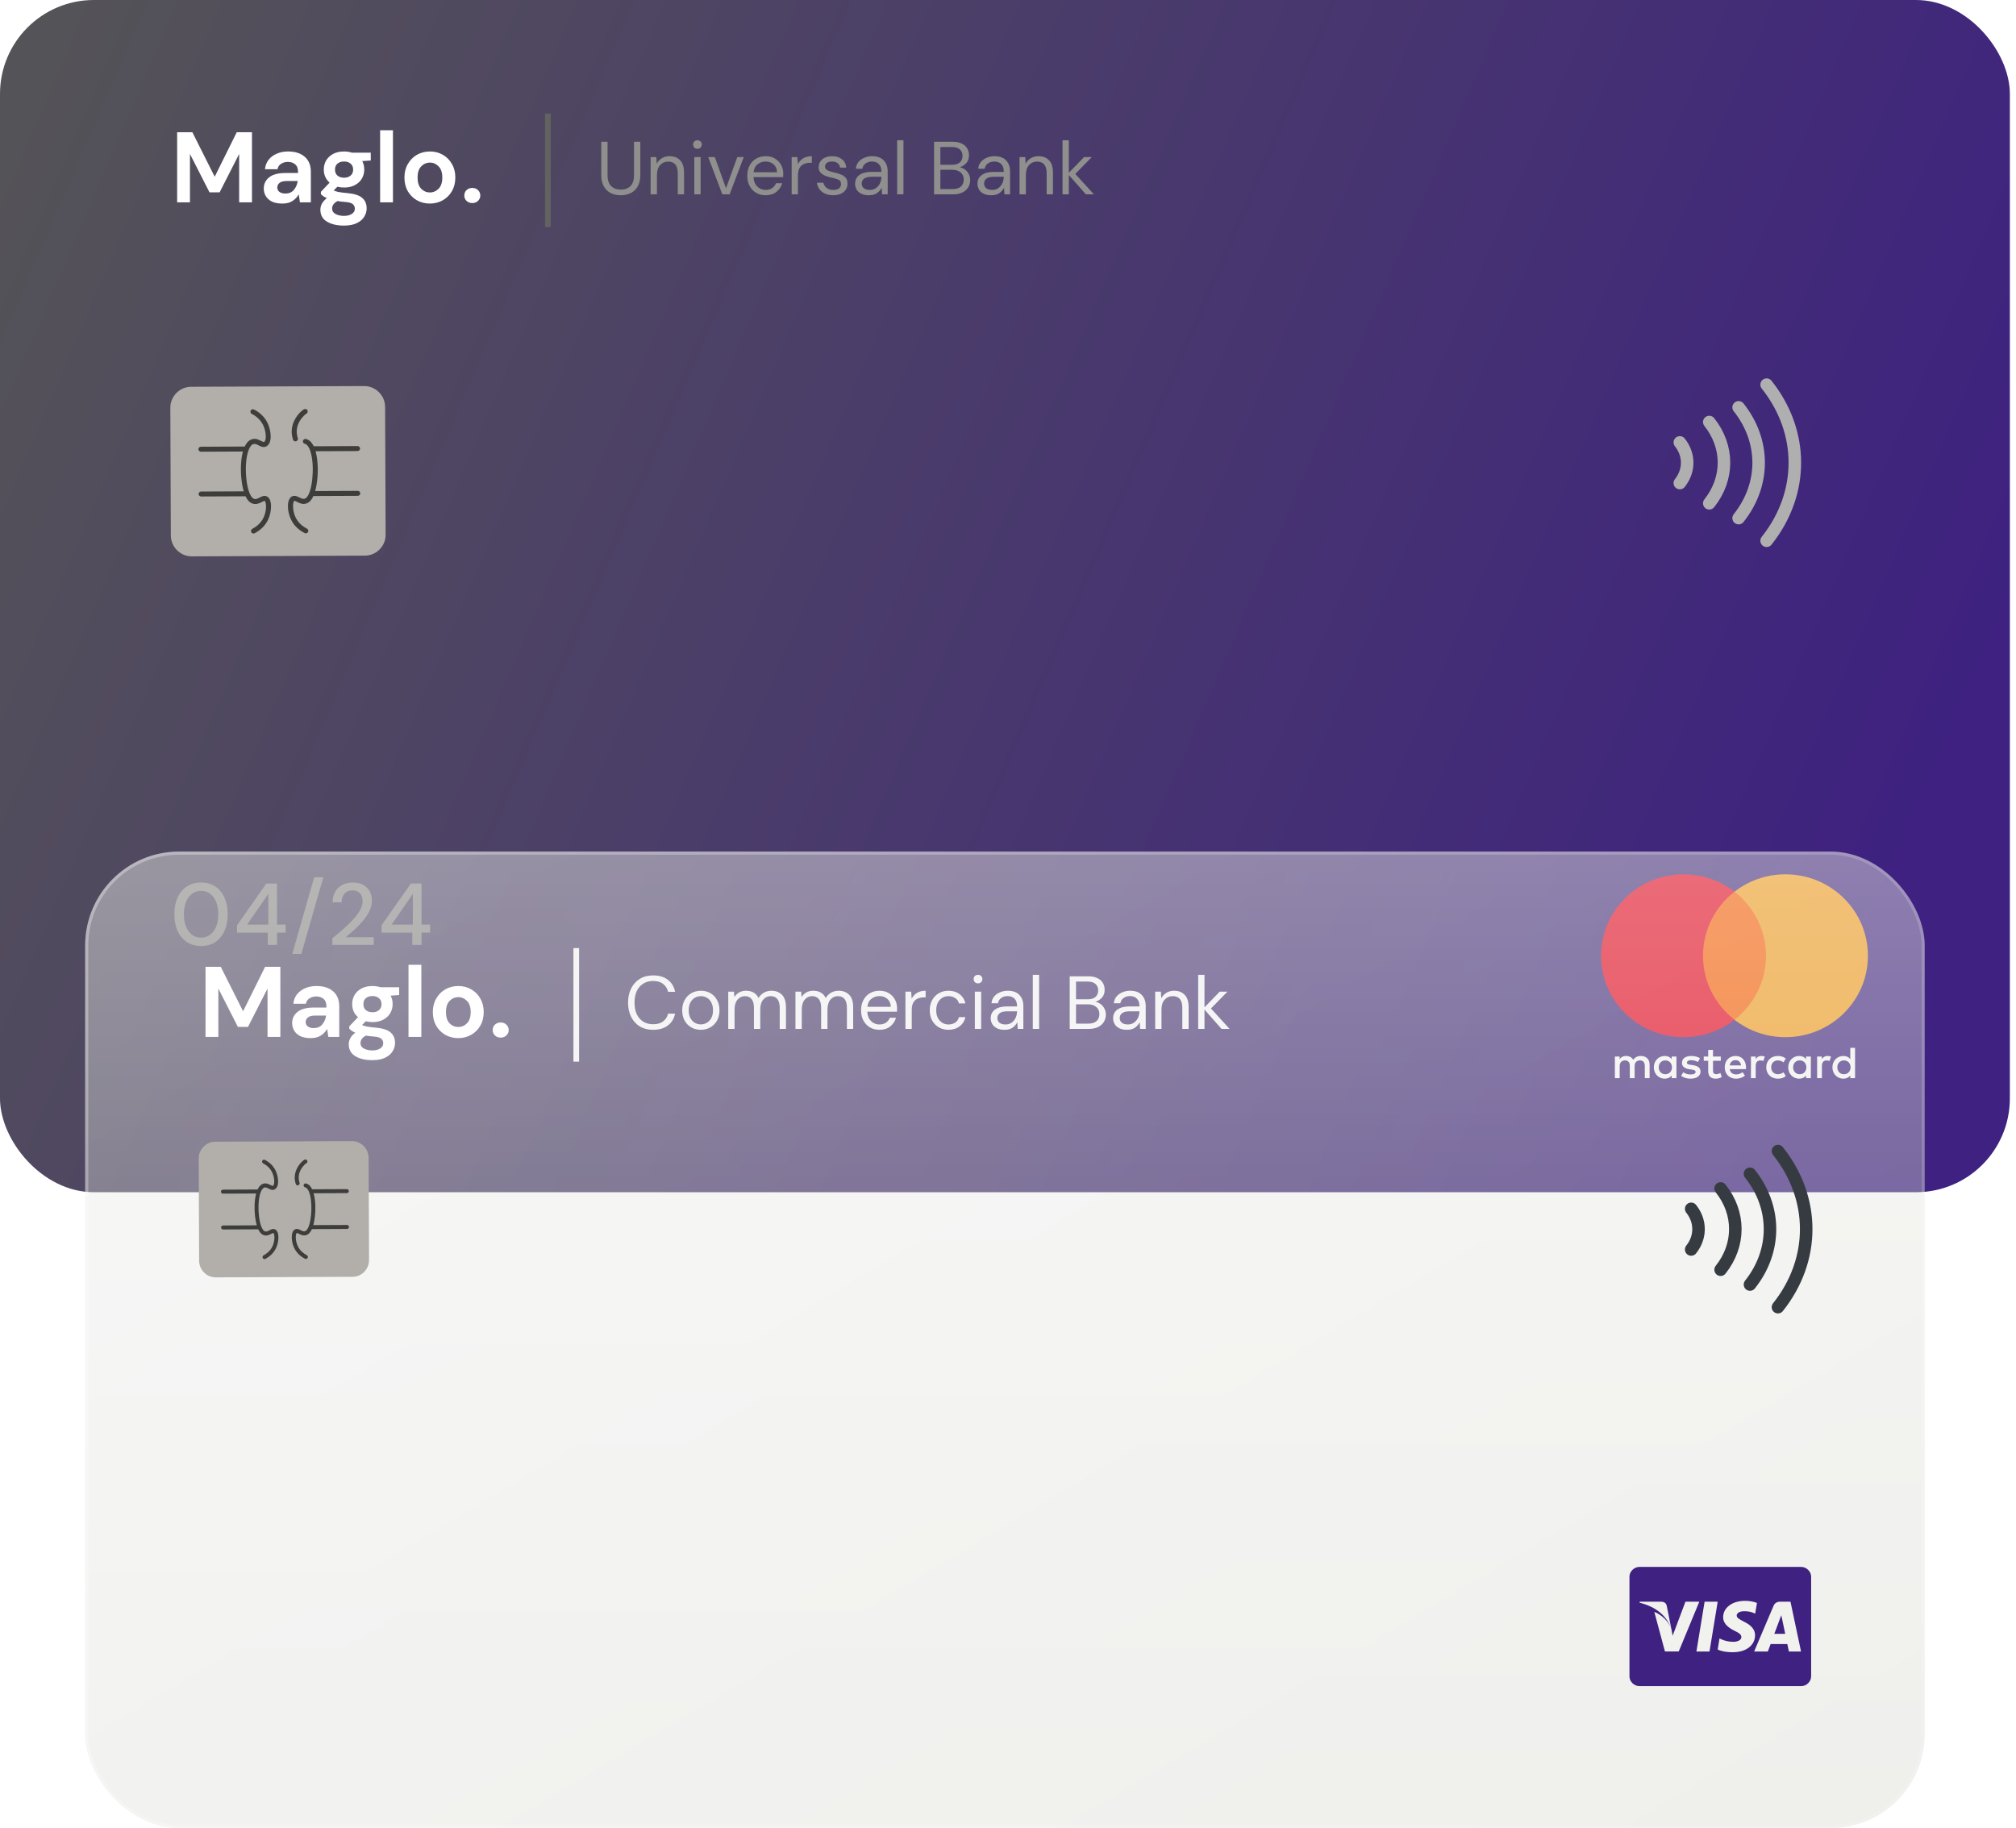 <svg width="322" height="292" viewBox="0 0 322 292" fill="none" xmlns="http://www.w3.org/2000/svg">
<rect width="321.019" height="190.435" rx="15" fill="url(#paint0_linear_257_164)"/>
<path d="M28.293 32.323V21.123H30.725L34.293 28.227L37.813 21.123H40.245V32.323H38.197V24.595L35.077 30.723H33.461L30.341 24.595V32.323H28.293ZM45.106 32.515C44.423 32.515 43.863 32.408 43.426 32.195C42.989 31.971 42.663 31.677 42.45 31.315C42.236 30.952 42.13 30.552 42.13 30.115C42.13 29.379 42.418 28.781 42.994 28.323C43.57 27.864 44.434 27.635 45.586 27.635H47.602V27.443C47.602 26.899 47.447 26.499 47.138 26.243C46.828 25.987 46.444 25.859 45.986 25.859C45.57 25.859 45.207 25.96 44.898 26.163C44.589 26.355 44.397 26.643 44.322 27.027H42.322C42.375 26.451 42.567 25.949 42.898 25.523C43.239 25.096 43.676 24.771 44.21 24.547C44.743 24.312 45.34 24.195 46.002 24.195C47.133 24.195 48.023 24.477 48.674 25.043C49.325 25.608 49.65 26.408 49.65 27.443V32.323H47.906L47.714 31.043C47.479 31.469 47.148 31.821 46.722 32.099C46.306 32.376 45.767 32.515 45.106 32.515ZM45.57 30.915C46.157 30.915 46.61 30.723 46.93 30.339C47.261 29.955 47.468 29.48 47.554 28.915H45.81C45.266 28.915 44.877 29.016 44.642 29.219C44.407 29.411 44.29 29.651 44.29 29.939C44.29 30.248 44.407 30.488 44.642 30.659C44.877 30.829 45.186 30.915 45.57 30.915ZM54.964 29.955C54.58 29.955 54.223 29.912 53.892 29.827L53.3 30.419C53.481 30.515 53.727 30.595 54.036 30.659C54.346 30.723 54.847 30.787 55.54 30.851C56.596 30.947 57.364 31.197 57.844 31.603C58.324 32.008 58.564 32.568 58.564 33.283C58.564 33.752 58.436 34.195 58.18 34.611C57.924 35.037 57.529 35.379 56.996 35.635C56.463 35.901 55.78 36.035 54.948 36.035C53.818 36.035 52.906 35.821 52.212 35.395C51.519 34.979 51.172 34.349 51.172 33.507C51.172 32.792 51.519 32.173 52.212 31.651C51.999 31.555 51.812 31.453 51.652 31.347C51.503 31.24 51.37 31.128 51.252 31.011V30.643L52.644 29.171C52.026 28.627 51.716 27.928 51.716 27.075C51.716 26.541 51.844 26.056 52.1 25.619C52.367 25.181 52.74 24.835 53.22 24.579C53.7 24.323 54.282 24.195 54.964 24.195C55.412 24.195 55.828 24.259 56.212 24.387H59.22V25.635L57.86 25.731C58.074 26.136 58.18 26.584 58.18 27.075C58.18 27.608 58.052 28.093 57.796 28.531C57.54 28.968 57.167 29.315 56.676 29.571C56.196 29.827 55.626 29.955 54.964 29.955ZM54.964 28.387C55.38 28.387 55.721 28.275 55.988 28.051C56.266 27.827 56.404 27.507 56.404 27.091C56.404 26.675 56.266 26.355 55.988 26.131C55.721 25.907 55.38 25.795 54.964 25.795C54.527 25.795 54.175 25.907 53.908 26.131C53.642 26.355 53.508 26.675 53.508 27.091C53.508 27.507 53.642 27.827 53.908 28.051C54.175 28.275 54.527 28.387 54.964 28.387ZM53.044 33.299C53.044 33.693 53.225 33.987 53.588 34.179C53.962 34.381 54.415 34.483 54.948 34.483C55.46 34.483 55.876 34.376 56.196 34.163C56.516 33.96 56.676 33.683 56.676 33.331C56.676 33.043 56.569 32.803 56.356 32.611C56.154 32.419 55.743 32.301 55.124 32.259C54.687 32.227 54.282 32.179 53.908 32.115C53.599 32.285 53.375 32.472 53.236 32.675C53.108 32.877 53.044 33.085 53.044 33.299ZM60.714 32.323V20.803H62.762V32.323H60.714ZM68.662 32.515C67.894 32.515 67.201 32.339 66.582 31.987C65.974 31.635 65.489 31.149 65.126 30.531C64.774 29.901 64.598 29.176 64.598 28.355C64.598 27.533 64.779 26.813 65.142 26.195C65.505 25.565 65.99 25.075 66.598 24.723C67.217 24.371 67.91 24.195 68.678 24.195C69.436 24.195 70.118 24.371 70.726 24.723C71.345 25.075 71.83 25.565 72.182 26.195C72.545 26.813 72.726 27.533 72.726 28.355C72.726 29.176 72.545 29.901 72.182 30.531C71.83 31.149 71.345 31.635 70.726 31.987C70.108 32.339 69.419 32.515 68.662 32.515ZM68.662 30.739C69.195 30.739 69.659 30.541 70.054 30.147C70.449 29.741 70.646 29.144 70.646 28.355C70.646 27.565 70.449 26.973 70.054 26.579C69.659 26.173 69.201 25.971 68.678 25.971C68.134 25.971 67.665 26.173 67.27 26.579C66.886 26.973 66.694 27.565 66.694 28.355C66.694 29.144 66.886 29.741 67.27 30.147C67.665 30.541 68.129 30.739 68.662 30.739ZM75.437 32.435C75.064 32.435 74.755 32.317 74.509 32.083C74.275 31.848 74.157 31.565 74.157 31.235C74.157 30.893 74.275 30.605 74.509 30.371C74.755 30.136 75.064 30.019 75.437 30.019C75.811 30.019 76.115 30.136 76.349 30.371C76.595 30.605 76.717 30.893 76.717 31.235C76.717 31.565 76.595 31.848 76.349 32.083C76.115 32.317 75.811 32.435 75.437 32.435Z" fill="white"/>
<path d="M99.141 31.188C98.565 31.188 98.041 31.076 97.569 30.852C97.105 30.619 96.733 30.264 96.453 29.784C96.173 29.303 96.033 28.692 96.033 27.948V22.643H97.041V27.959C97.041 28.776 97.237 29.367 97.629 29.735C98.021 30.104 98.533 30.288 99.165 30.288C99.797 30.288 100.305 30.104 100.689 29.735C101.073 29.367 101.265 28.776 101.265 27.959V22.643H102.273V27.948C102.273 28.692 102.133 29.303 101.853 29.784C101.573 30.264 101.197 30.619 100.725 30.852C100.253 31.076 99.725 31.188 99.141 31.188ZM103.92 31.044V25.091H104.832L104.892 26.16C105.084 25.784 105.36 25.488 105.72 25.271C106.08 25.055 106.488 24.948 106.944 24.948C107.648 24.948 108.208 25.163 108.624 25.596C109.048 26.02 109.26 26.675 109.26 27.564V31.044H108.252V27.672C108.252 26.431 107.74 25.811 106.716 25.811C106.204 25.811 105.776 26 105.432 26.375C105.096 26.744 104.928 27.271 104.928 27.959V31.044H103.92ZM111.399 23.771C111.199 23.771 111.031 23.707 110.895 23.579C110.767 23.444 110.703 23.276 110.703 23.076C110.703 22.884 110.767 22.724 110.895 22.596C111.031 22.468 111.199 22.404 111.399 22.404C111.591 22.404 111.755 22.468 111.891 22.596C112.027 22.724 112.095 22.884 112.095 23.076C112.095 23.276 112.027 23.444 111.891 23.579C111.755 23.707 111.591 23.771 111.399 23.771ZM110.895 31.044V25.091H111.903V31.044H110.895ZM115.374 31.044L113.118 25.091H114.174L115.962 30.072L117.762 25.091H118.794L116.538 31.044H115.374ZM122.287 31.188C121.719 31.188 121.215 31.059 120.775 30.803C120.335 30.54 119.987 30.175 119.731 29.712C119.483 29.247 119.359 28.7 119.359 28.067C119.359 27.444 119.483 26.899 119.731 26.436C119.979 25.963 120.323 25.599 120.763 25.343C121.211 25.079 121.727 24.948 122.311 24.948C122.887 24.948 123.383 25.079 123.799 25.343C124.223 25.599 124.547 25.939 124.771 26.363C124.995 26.788 125.107 27.244 125.107 27.732C125.107 27.82 125.103 27.907 125.095 27.995C125.095 28.084 125.095 28.183 125.095 28.296H120.355C120.379 28.752 120.483 29.131 120.667 29.436C120.859 29.732 121.095 29.956 121.375 30.108C121.663 30.259 121.967 30.335 122.287 30.335C122.703 30.335 123.051 30.239 123.331 30.047C123.611 29.855 123.815 29.596 123.943 29.267H124.939C124.779 29.82 124.471 30.279 124.015 30.648C123.567 31.008 122.991 31.188 122.287 31.188ZM122.287 25.799C121.807 25.799 121.379 25.948 121.003 26.244C120.635 26.532 120.423 26.956 120.367 27.515H124.111C124.087 26.98 123.903 26.559 123.559 26.256C123.215 25.951 122.791 25.799 122.287 25.799ZM126.443 31.044V25.091H127.355L127.439 26.232C127.623 25.84 127.903 25.527 128.279 25.296C128.655 25.064 129.119 24.948 129.671 24.948V26.003H129.395C129.043 26.003 128.719 26.067 128.423 26.195C128.127 26.316 127.891 26.523 127.715 26.82C127.539 27.116 127.451 27.523 127.451 28.044V31.044H126.443ZM133.083 31.188C132.371 31.188 131.779 31.008 131.307 30.648C130.835 30.288 130.559 29.799 130.479 29.183H131.511C131.575 29.495 131.739 29.767 132.003 30C132.275 30.224 132.639 30.335 133.095 30.335C133.519 30.335 133.831 30.247 134.031 30.072C134.231 29.887 134.331 29.672 134.331 29.424C134.331 29.064 134.199 28.823 133.935 28.703C133.679 28.584 133.315 28.476 132.843 28.38C132.523 28.316 132.203 28.224 131.883 28.104C131.563 27.983 131.295 27.816 131.079 27.599C130.863 27.375 130.755 27.084 130.755 26.724C130.755 26.203 130.947 25.779 131.331 25.451C131.723 25.116 132.251 24.948 132.915 24.948C133.547 24.948 134.063 25.108 134.463 25.427C134.871 25.739 135.107 26.188 135.171 26.771H134.175C134.135 26.468 134.003 26.232 133.779 26.064C133.563 25.887 133.271 25.799 132.903 25.799C132.543 25.799 132.263 25.875 132.063 26.027C131.871 26.18 131.775 26.38 131.775 26.628C131.775 26.867 131.899 27.055 132.147 27.192C132.403 27.328 132.747 27.444 133.179 27.54C133.547 27.619 133.895 27.72 134.223 27.84C134.559 27.951 134.831 28.123 135.039 28.355C135.255 28.579 135.363 28.907 135.363 29.34C135.371 29.875 135.167 30.32 134.751 30.672C134.343 31.015 133.787 31.188 133.083 31.188ZM138.783 31.188C138.287 31.188 137.875 31.104 137.547 30.936C137.219 30.767 136.975 30.544 136.815 30.264C136.655 29.983 136.575 29.68 136.575 29.352C136.575 28.744 136.807 28.276 137.271 27.948C137.735 27.619 138.367 27.456 139.167 27.456H140.775V27.384C140.775 26.863 140.639 26.471 140.367 26.207C140.095 25.936 139.731 25.799 139.275 25.799C138.883 25.799 138.543 25.899 138.255 26.099C137.975 26.291 137.799 26.576 137.727 26.951H136.695C136.735 26.52 136.879 26.155 137.127 25.86C137.383 25.564 137.699 25.34 138.075 25.188C138.451 25.027 138.851 24.948 139.275 24.948C140.107 24.948 140.731 25.172 141.147 25.619C141.571 26.059 141.783 26.648 141.783 27.384V31.044H140.883L140.823 29.976C140.655 30.311 140.407 30.599 140.079 30.84C139.759 31.072 139.327 31.188 138.783 31.188ZM138.939 30.335C139.323 30.335 139.651 30.235 139.923 30.035C140.203 29.835 140.415 29.576 140.559 29.256C140.703 28.936 140.775 28.599 140.775 28.247V28.235H139.251C138.659 28.235 138.239 28.34 137.991 28.547C137.751 28.747 137.631 29 137.631 29.303C137.631 29.616 137.743 29.867 137.967 30.059C138.199 30.244 138.523 30.335 138.939 30.335ZM143.295 31.044V22.404H144.303V31.044H143.295ZM149.191 31.044V22.643H152.143C152.735 22.643 153.223 22.739 153.607 22.931C153.999 23.116 154.291 23.372 154.483 23.7C154.675 24.02 154.771 24.38 154.771 24.779C154.771 25.323 154.623 25.752 154.327 26.064C154.039 26.375 153.691 26.591 153.283 26.712C153.595 26.767 153.879 26.892 154.135 27.084C154.391 27.276 154.591 27.515 154.735 27.803C154.887 28.091 154.963 28.407 154.963 28.752C154.963 29.175 154.859 29.564 154.651 29.916C154.443 30.259 154.135 30.535 153.727 30.744C153.319 30.944 152.823 31.044 152.239 31.044H149.191ZM150.199 26.316H152.071C152.607 26.316 153.019 26.192 153.307 25.944C153.595 25.688 153.739 25.335 153.739 24.887C153.739 24.463 153.595 24.123 153.307 23.867C153.027 23.611 152.603 23.483 152.035 23.483H150.199V26.316ZM150.199 30.203H152.131C152.707 30.203 153.151 30.072 153.463 29.808C153.775 29.535 153.931 29.16 153.931 28.68C153.931 28.207 153.767 27.831 153.439 27.552C153.111 27.264 152.667 27.119 152.107 27.119H150.199V30.203ZM158.33 31.188C157.834 31.188 157.422 31.104 157.094 30.936C156.766 30.767 156.522 30.544 156.362 30.264C156.202 29.983 156.122 29.68 156.122 29.352C156.122 28.744 156.354 28.276 156.818 27.948C157.282 27.619 157.914 27.456 158.714 27.456H160.322V27.384C160.322 26.863 160.186 26.471 159.914 26.207C159.642 25.936 159.278 25.799 158.822 25.799C158.43 25.799 158.09 25.899 157.802 26.099C157.522 26.291 157.346 26.576 157.274 26.951H156.242C156.282 26.52 156.426 26.155 156.674 25.86C156.93 25.564 157.246 25.34 157.622 25.188C157.998 25.027 158.398 24.948 158.822 24.948C159.654 24.948 160.278 25.172 160.694 25.619C161.118 26.059 161.33 26.648 161.33 27.384V31.044H160.43L160.37 29.976C160.202 30.311 159.954 30.599 159.626 30.84C159.306 31.072 158.874 31.188 158.33 31.188ZM158.486 30.335C158.87 30.335 159.198 30.235 159.47 30.035C159.75 29.835 159.962 29.576 160.106 29.256C160.25 28.936 160.322 28.599 160.322 28.247V28.235H158.798C158.206 28.235 157.786 28.34 157.538 28.547C157.298 28.747 157.178 29 157.178 29.303C157.178 29.616 157.29 29.867 157.514 30.059C157.746 30.244 158.07 30.335 158.486 30.335ZM162.842 31.044V25.091H163.754L163.814 26.16C164.006 25.784 164.282 25.488 164.642 25.271C165.002 25.055 165.41 24.948 165.866 24.948C166.57 24.948 167.13 25.163 167.546 25.596C167.97 26.02 168.182 26.675 168.182 27.564V31.044H167.174V27.672C167.174 26.431 166.662 25.811 165.638 25.811C165.126 25.811 164.698 26 164.354 26.375C164.018 26.744 163.85 27.271 163.85 27.959V31.044H162.842ZM169.709 31.044V22.404H170.717V27.599L173.153 25.091H174.389L171.749 27.779L174.725 31.044H173.441L170.717 27.959V31.044H169.709Z" fill="#8F8F8D"/>
<rect x="87.056" y="18.136" width="0.907" height="18.137" fill="#626261"/>
<path d="M58.272 88.753L30.644 88.87C28.813 88.88 27.3 87.377 27.289 85.547L27.205 65.135C27.194 63.305 28.697 61.792 30.527 61.781L58.155 61.665C59.986 61.654 61.499 63.157 61.51 64.987L61.594 85.399C61.605 87.24 60.102 88.753 58.272 88.753Z" fill="#B2AEA9"/>
<path d="M40.494 85.219C40.346 85.219 40.209 85.145 40.135 85.008C40.029 84.817 40.114 84.574 40.304 84.468C40.875 84.172 41.658 83.611 42.103 82.659C42.674 81.442 42.516 80.119 42.272 80.013C42.209 79.981 41.976 80.108 41.828 80.183C41.457 80.373 40.939 80.638 40.336 80.436C39.743 80.235 39.457 79.717 39.32 79.463C38.41 77.823 38.114 73.537 39.055 71.4C39.373 70.691 39.796 70.268 40.325 70.141C40.865 70.014 41.309 70.236 41.669 70.416C41.965 70.564 42.113 70.627 42.198 70.575C42.568 70.352 42.558 68.987 42.029 67.908C41.574 66.956 40.791 66.406 40.209 66.109C40.018 66.014 39.934 65.771 40.039 65.58C40.135 65.39 40.378 65.305 40.569 65.411C41.256 65.76 42.187 66.416 42.738 67.57C43.288 68.712 43.553 70.68 42.6 71.262C42.124 71.559 41.658 71.326 41.299 71.135C41.023 70.998 40.759 70.86 40.505 70.924C40.156 71.008 39.912 71.41 39.775 71.728C38.95 73.59 39.203 77.643 40.008 79.082C40.145 79.325 40.304 79.59 40.59 79.685C40.854 79.78 41.108 79.664 41.468 79.474C41.817 79.294 42.209 79.093 42.621 79.294C43.51 79.717 43.457 81.632 42.822 82.997C42.283 84.161 41.352 84.817 40.664 85.177C40.621 85.209 40.558 85.219 40.494 85.219Z" fill="#3D3D3C"/>
<path d="M39.246 72.119L32.093 72.151C31.871 72.151 31.691 71.971 31.691 71.76C31.691 71.537 31.871 71.357 32.083 71.357L39.236 71.326C39.458 71.326 39.638 71.506 39.638 71.717C39.649 71.939 39.469 72.119 39.246 72.119Z" fill="#3D3D3C"/>
<path d="M39.278 79.273L32.124 79.304C31.902 79.304 31.722 79.124 31.722 78.913C31.722 78.691 31.902 78.511 32.114 78.511L39.267 78.479C39.489 78.479 39.669 78.659 39.669 78.871C39.669 79.082 39.5 79.273 39.278 79.273Z" fill="#3D3D3C"/>
<path d="M48.833 85.188C48.769 85.188 48.706 85.177 48.653 85.145C47.965 84.796 47.034 84.14 46.484 82.987C45.828 81.632 45.764 79.717 46.653 79.283C47.066 79.082 47.457 79.283 47.806 79.453C48.166 79.632 48.42 79.749 48.685 79.654C48.981 79.548 49.15 79.23 49.256 79.04C50.039 77.59 50.261 73.538 49.425 71.686C49.277 71.368 49.034 70.966 48.685 70.892C48.473 70.839 48.335 70.628 48.388 70.416C48.441 70.204 48.653 70.067 48.864 70.12C49.394 70.247 49.827 70.659 50.145 71.368C51.108 73.495 50.843 77.781 49.954 79.431C49.817 79.685 49.531 80.214 48.949 80.415C48.346 80.627 47.828 80.363 47.457 80.172C47.309 80.098 47.066 79.982 47.013 80.003C46.769 80.119 46.632 81.442 47.214 82.648C47.669 83.6 48.452 84.151 49.034 84.447C49.224 84.542 49.309 84.786 49.203 84.976C49.118 85.103 48.981 85.188 48.833 85.188Z" fill="#3D3D3C"/>
<path d="M47.182 70.5C47.013 70.5 46.865 70.394 46.801 70.225C45.944 67.675 47.923 65.696 48.569 65.368C48.759 65.263 49.002 65.347 49.108 65.538C49.214 65.728 49.129 65.972 48.939 66.077C48.653 66.225 46.833 67.802 47.563 69.971C47.637 70.183 47.521 70.405 47.309 70.479C47.267 70.49 47.225 70.5 47.182 70.5Z" fill="#3D3D3C"/>
<path d="M57.118 72.045L49.965 72.077C49.743 72.077 49.563 71.897 49.563 71.685C49.563 71.463 49.743 71.283 49.955 71.283L57.108 71.251C57.33 71.251 57.51 71.431 57.51 71.643C57.52 71.865 57.341 72.045 57.118 72.045Z" fill="#3D3D3C"/>
<path d="M57.149 79.198L49.996 79.23C49.774 79.23 49.594 79.05 49.594 78.839C49.594 78.616 49.774 78.436 49.986 78.436L57.139 78.405C57.361 78.405 57.541 78.585 57.541 78.796C57.551 79.019 57.372 79.198 57.149 79.198Z" fill="#3D3D3C"/>
<path d="M277.696 65.066C281.961 70.428 281.961 77.398 277.696 82.759M282.167 61.438C288.179 68.994 288.179 78.819 282.167 86.375M273.007 67.41C276.141 71.338 276.141 76.463 273.007 80.39M268.305 70.665C269.872 72.635 269.872 75.191 268.305 77.161" stroke="#AFAFAF" stroke-width="2" stroke-linecap="round" stroke-linejoin="round"/>
<path d="M32.119 151.1C31.232 151.1 30.467 150.89 29.823 150.47C29.188 150.04 28.698 149.448 28.353 148.692C28.017 147.926 27.849 147.04 27.849 146.032C27.849 145.024 28.017 144.142 28.353 143.386C28.698 142.62 29.188 142.028 29.823 141.608C30.467 141.178 31.232 140.964 32.119 140.964C33.005 140.964 33.766 141.178 34.401 141.608C35.035 142.028 35.521 142.62 35.857 143.386C36.202 144.142 36.375 145.024 36.375 146.032C36.375 147.04 36.202 147.926 35.857 148.692C35.521 149.448 35.035 150.04 34.401 150.47C33.766 150.89 33.005 151.1 32.119 151.1ZM32.119 149.77C32.651 149.77 33.122 149.62 33.533 149.322C33.953 149.023 34.279 148.594 34.513 148.034C34.746 147.474 34.863 146.806 34.863 146.032C34.863 145.257 34.746 144.59 34.513 144.03C34.279 143.47 33.953 143.04 33.533 142.742C33.122 142.443 32.651 142.294 32.119 142.294C31.578 142.294 31.102 142.443 30.691 142.742C30.28 143.04 29.958 143.47 29.725 144.03C29.491 144.59 29.375 145.257 29.375 146.032C29.375 146.806 29.491 147.474 29.725 148.034C29.958 148.594 30.28 149.023 30.691 149.322C31.102 149.62 31.578 149.77 32.119 149.77ZM42.775 150.932V148.972H37.861V147.796L42.537 141.132H44.245V147.684H45.617V148.972H44.245V150.932H42.775ZM39.471 147.684H42.859V142.77L39.471 147.684ZM46.682 152.374L50.182 140.138H51.638L48.124 152.374H46.682ZM53.083 150.932V149.868C53.718 149.364 54.324 148.855 54.903 148.342C55.482 147.828 55.995 147.324 56.443 146.83C56.9 146.326 57.26 145.836 57.521 145.36C57.782 144.874 57.913 144.408 57.913 143.96C57.913 143.661 57.862 143.381 57.759 143.12C57.656 142.849 57.488 142.634 57.255 142.476C57.022 142.308 56.709 142.224 56.317 142.224C55.729 142.224 55.286 142.41 54.987 142.784C54.698 143.157 54.558 143.605 54.567 144.128H53.125C53.134 143.437 53.279 142.858 53.559 142.392C53.848 141.925 54.231 141.57 54.707 141.328C55.192 141.085 55.738 140.964 56.345 140.964C57.269 140.964 58.006 141.225 58.557 141.748C59.117 142.261 59.397 142.98 59.397 143.904C59.397 144.454 59.262 145 58.991 145.542C58.73 146.083 58.384 146.606 57.955 147.11C57.535 147.604 57.082 148.071 56.597 148.51C56.112 148.948 55.65 149.345 55.211 149.7H59.691V150.932H53.083ZM65.859 150.932V148.972H60.945V147.796L65.621 141.132H67.329V147.684H68.701V148.972H67.329V150.932H65.859ZM62.555 147.684H65.943V142.77L62.555 147.684Z" fill="#868685"/>
<path fill-rule="evenodd" clip-rule="evenodd" d="M267.766 168.758V170.485V172.211H267.006V171.792C266.765 172.103 266.399 172.298 265.901 172.298C264.921 172.298 264.152 171.54 264.152 170.485C264.152 169.43 264.921 168.671 265.901 168.671C266.399 168.671 266.765 168.866 267.006 169.177V168.758H267.766ZM265.996 169.379C265.338 169.379 264.935 169.877 264.935 170.485C264.935 171.092 265.338 171.59 265.996 171.59C266.625 171.59 267.049 171.113 267.049 170.485C267.049 169.856 266.625 169.379 265.996 169.379ZM293.462 170.485C293.462 169.877 293.865 169.379 294.523 169.379C295.153 169.379 295.577 169.856 295.577 170.485C295.577 171.113 295.153 171.59 294.523 171.59C293.865 171.59 293.462 171.092 293.462 170.485ZM296.294 167.371V170.485V172.211H295.533V171.792C295.292 172.103 294.926 172.298 294.428 172.298C293.448 172.298 292.679 171.54 292.679 170.485C292.679 169.43 293.448 168.671 294.428 168.671C294.926 168.671 295.292 168.866 295.533 169.177V167.371H296.294ZM277.205 169.343C277.695 169.343 278.01 169.647 278.09 170.181H276.275C276.357 169.682 276.663 169.343 277.205 169.343ZM275.478 170.485C275.478 169.408 276.195 168.671 277.22 168.671C278.2 168.671 278.873 169.408 278.881 170.485C278.881 170.585 278.873 170.68 278.866 170.773H276.269C276.378 171.395 276.825 171.619 277.315 171.619C277.666 171.619 278.039 171.489 278.332 171.258L278.705 171.814C278.28 172.168 277.798 172.298 277.271 172.298C276.224 172.298 275.478 171.583 275.478 170.485ZM286.402 170.485C286.402 169.877 286.804 169.379 287.463 169.379C288.092 169.379 288.516 169.856 288.516 170.485C288.516 171.113 288.092 171.59 287.463 171.59C286.804 171.59 286.402 171.092 286.402 170.485ZM289.233 168.758V170.485V172.211H288.473V171.792C288.231 172.103 287.866 172.298 287.368 172.298C286.387 172.298 285.619 171.54 285.619 170.485C285.619 169.43 286.387 168.671 287.368 168.671C287.866 168.671 288.231 168.866 288.473 169.177V168.758H289.233ZM282.107 170.485C282.107 171.532 282.846 172.298 283.973 172.298C284.5 172.298 284.851 172.183 285.231 171.886L284.866 171.279C284.58 171.482 284.28 171.59 283.95 171.59C283.343 171.583 282.897 171.15 282.897 170.485C282.897 169.82 283.343 169.386 283.95 169.379C284.28 169.379 284.58 169.487 284.866 169.69L285.231 169.083C284.851 168.787 284.5 168.671 283.973 168.671C282.846 168.671 282.107 169.437 282.107 170.485ZM290.989 169.177C291.187 168.873 291.472 168.671 291.911 168.671C292.065 168.671 292.285 168.7 292.453 168.765L292.218 169.473C292.058 169.408 291.897 169.386 291.743 169.386C291.245 169.386 290.997 169.704 290.997 170.275V172.211H290.235V168.758H290.989V169.177ZM271.527 169.032C271.161 168.794 270.657 168.671 270.101 168.671C269.215 168.671 268.645 169.09 268.645 169.777C268.645 170.34 269.069 170.687 269.851 170.796L270.211 170.846C270.628 170.904 270.825 171.012 270.825 171.207C270.825 171.475 270.547 171.627 270.027 171.627C269.501 171.627 269.12 171.461 268.864 171.265L268.506 171.85C268.923 172.154 269.449 172.298 270.02 172.298C271.03 172.298 271.615 171.829 271.615 171.171C271.615 170.564 271.154 170.246 270.393 170.138L270.035 170.087C269.706 170.044 269.442 169.979 269.442 169.748C269.442 169.495 269.691 169.343 270.108 169.343C270.554 169.343 270.986 169.509 271.198 169.639L271.527 169.032ZM280.417 169.177C280.614 168.873 280.9 168.671 281.339 168.671C281.493 168.671 281.712 168.7 281.88 168.765L281.646 169.473C281.485 169.408 281.324 169.386 281.17 169.386C280.673 169.386 280.424 169.704 280.424 170.275V172.211H279.664V168.758H280.417V169.177ZM274.849 168.758H273.606V167.71H272.837V168.758H272.127V169.444H272.837V171.02C272.837 171.821 273.152 172.298 274.051 172.298C274.381 172.298 274.761 172.197 275.002 172.031L274.783 171.388C274.556 171.518 274.307 171.583 274.11 171.583C273.73 171.583 273.606 171.351 273.606 171.005V169.444H274.849V168.758ZM263.479 170.044V172.211H262.711V170.289C262.711 169.704 262.462 169.379 261.943 169.379C261.438 169.379 261.087 169.697 261.087 170.297V172.211H260.318V170.289C260.318 169.704 260.063 169.379 259.558 169.379C259.038 169.379 258.701 169.697 258.701 170.297V172.211H257.933V168.758H258.694V169.184C258.98 168.779 259.345 168.671 259.719 168.671C260.253 168.671 260.633 168.902 260.874 169.285C261.197 168.801 261.657 168.663 262.104 168.671C262.953 168.678 263.479 169.227 263.479 170.044Z" fill="white"/>
<path d="M282.8 162.889H271.275V142.434H282.8V162.889Z" fill="#FF5F00"/>
<path d="M272.006 152.661C272.006 148.512 273.973 144.816 277.037 142.434C274.797 140.692 271.969 139.652 268.897 139.652C261.623 139.652 255.727 145.476 255.727 152.661C255.727 159.846 261.623 165.67 268.897 165.67C271.969 165.67 274.797 164.631 277.037 162.889C273.973 160.507 272.006 156.811 272.006 152.661Z" fill="#EB001B"/>
<path d="M298.348 152.661C298.348 159.846 292.451 165.67 285.177 165.67C282.105 165.67 279.278 164.631 277.037 162.889C280.101 160.507 282.068 156.811 282.068 152.661C282.068 148.512 280.101 144.816 277.037 142.434C279.278 140.692 282.105 139.652 285.177 139.652C292.451 139.652 298.348 145.476 298.348 152.661Z" fill="#F79E1B"/>
<rect opacity="0.1" x="13.602" y="136.025" width="293.814" height="155.975" rx="15" fill="url(#paint1_linear_257_164)"/>
<g filter="url(#filter0_b_257_164)">
<rect x="13.602" y="136.025" width="293.814" height="155.975" rx="15" fill="url(#paint2_linear_257_164)"/>
<rect x="13.852" y="136.275" width="293.314" height="155.475" rx="14.75" stroke="url(#paint3_linear_257_164)" stroke-width="0.5"/>
</g>
<path d="M285.136 260.973H283.398C283.515 260.667 283.792 259.927 284.229 258.754L284.267 258.642C284.3 258.559 284.342 258.452 284.393 258.32C284.443 258.187 284.481 258.08 284.506 257.997L284.657 258.679L285.136 260.973ZM266.949 260.167L266.218 256.509C266.126 256.063 265.811 255.84 265.274 255.84H261.898L261.873 256.001C264.484 256.654 266.176 258.043 266.949 260.167ZM269.203 255.84L267.163 261.27L266.949 260.167C266.73 259.588 266.373 259.053 265.878 258.561C265.383 258.07 264.833 257.704 264.228 257.464L265.928 263.787H268.133L271.42 255.84H269.203ZM270.954 263.8H273.045L274.354 255.84H272.264L270.954 263.8ZM280.627 256.038C280.047 255.815 279.422 255.704 278.75 255.704C277.717 255.704 276.873 255.947 276.218 256.435C275.564 256.923 275.232 257.555 275.223 258.332C275.215 259.175 275.824 259.894 277.05 260.489C277.453 260.679 277.734 260.849 277.894 260.998C278.053 261.146 278.133 261.308 278.133 261.481C278.133 261.729 278.007 261.919 277.755 262.051C277.503 262.184 277.213 262.25 276.886 262.25C276.164 262.25 275.509 262.113 274.921 261.841L274.644 261.704L274.354 263.49C274.976 263.771 275.752 263.911 276.684 263.911C277.776 263.919 278.651 263.676 279.311 263.18C279.97 262.684 280.308 262.023 280.324 261.196C280.324 260.32 279.737 259.601 278.561 259.039C278.15 258.832 277.852 258.658 277.667 258.518C277.482 258.377 277.39 258.22 277.39 258.047C277.39 257.865 277.493 257.706 277.698 257.57C277.904 257.433 278.2 257.365 278.586 257.365C279.174 257.357 279.695 257.456 280.148 257.663L280.337 257.762L280.627 256.038ZM285.98 255.84H284.367C283.822 255.84 283.456 256.063 283.272 256.509L280.173 263.8H282.365L282.806 262.609H285.476C285.518 262.791 285.602 263.188 285.728 263.8H287.667L285.98 255.84ZM289.279 251.873V267.742C289.279 268.172 289.12 268.544 288.801 268.858C288.482 269.172 288.104 269.329 287.667 269.329H261.873C261.436 269.329 261.058 269.172 260.739 268.858C260.42 268.544 260.261 268.172 260.261 267.742V251.873C260.261 251.443 260.42 251.071 260.739 250.757C261.058 250.443 261.436 250.286 261.873 250.286H287.667C288.104 250.286 288.482 250.443 288.801 250.757C289.12 251.071 289.279 251.443 289.279 251.873Z" fill="#3E2180"/>
<path d="M32.827 165.627V154.427H35.259L38.827 161.531L42.347 154.427H44.779V165.627H42.731V157.899L39.611 164.027H37.995L34.875 157.899V165.627H32.827ZM49.64 165.819C48.957 165.819 48.397 165.713 47.96 165.499C47.523 165.275 47.197 164.982 46.984 164.619C46.771 164.257 46.664 163.857 46.664 163.419C46.664 162.683 46.952 162.086 47.528 161.627C48.104 161.169 48.968 160.939 50.12 160.939H52.136V160.747C52.136 160.203 51.981 159.803 51.672 159.547C51.363 159.291 50.979 159.163 50.52 159.163C50.104 159.163 49.741 159.265 49.432 159.467C49.123 159.659 48.931 159.947 48.856 160.331H46.856C46.909 159.755 47.101 159.254 47.432 158.827C47.773 158.401 48.211 158.075 48.744 157.851C49.277 157.617 49.875 157.499 50.536 157.499C51.667 157.499 52.557 157.782 53.208 158.347C53.859 158.913 54.184 159.713 54.184 160.747V165.627H52.44L52.248 164.347C52.013 164.774 51.683 165.126 51.256 165.403C50.84 165.681 50.301 165.819 49.64 165.819ZM50.104 164.219C50.691 164.219 51.144 164.027 51.464 163.643C51.795 163.259 52.003 162.785 52.088 162.219H50.344C49.8 162.219 49.411 162.321 49.176 162.523C48.941 162.715 48.824 162.955 48.824 163.243C48.824 163.553 48.941 163.793 49.176 163.963C49.411 164.134 49.72 164.219 50.104 164.219ZM59.498 163.259C59.114 163.259 58.757 163.217 58.426 163.131L57.834 163.723C58.016 163.819 58.261 163.899 58.57 163.963C58.88 164.027 59.381 164.091 60.074 164.155C61.13 164.251 61.898 164.502 62.378 164.907C62.858 165.313 63.098 165.873 63.098 166.587C63.098 167.057 62.97 167.499 62.714 167.915C62.458 168.342 62.064 168.683 61.53 168.939C60.997 169.206 60.314 169.339 59.482 169.339C58.352 169.339 57.44 169.126 56.746 168.699C56.053 168.283 55.706 167.654 55.706 166.811C55.706 166.097 56.053 165.478 56.746 164.955C56.533 164.859 56.346 164.758 56.186 164.651C56.037 164.545 55.904 164.433 55.786 164.315V163.947L57.178 162.475C56.56 161.931 56.25 161.233 56.25 160.379C56.25 159.846 56.378 159.361 56.634 158.923C56.901 158.486 57.274 158.139 57.754 157.883C58.234 157.627 58.816 157.499 59.498 157.499C59.946 157.499 60.362 157.563 60.746 157.691H63.754V158.939L62.394 159.035C62.608 159.441 62.714 159.889 62.714 160.379C62.714 160.913 62.586 161.398 62.33 161.835C62.074 162.273 61.701 162.619 61.21 162.875C60.73 163.131 60.16 163.259 59.498 163.259ZM59.498 161.691C59.914 161.691 60.256 161.579 60.522 161.355C60.8 161.131 60.938 160.811 60.938 160.395C60.938 159.979 60.8 159.659 60.522 159.435C60.256 159.211 59.914 159.099 59.498 159.099C59.061 159.099 58.709 159.211 58.442 159.435C58.176 159.659 58.042 159.979 58.042 160.395C58.042 160.811 58.176 161.131 58.442 161.355C58.709 161.579 59.061 161.691 59.498 161.691ZM57.578 166.603C57.578 166.998 57.76 167.291 58.122 167.483C58.496 167.686 58.949 167.787 59.482 167.787C59.994 167.787 60.41 167.681 60.73 167.467C61.05 167.265 61.21 166.987 61.21 166.635C61.21 166.347 61.104 166.107 60.89 165.915C60.688 165.723 60.277 165.606 59.658 165.563C59.221 165.531 58.816 165.483 58.442 165.419C58.133 165.59 57.909 165.777 57.77 165.979C57.642 166.182 57.578 166.39 57.578 166.603ZM65.248 165.627V154.107H67.296V165.627H65.248ZM73.196 165.819C72.428 165.819 71.735 165.643 71.116 165.291C70.508 164.939 70.023 164.454 69.66 163.835C69.308 163.206 69.132 162.481 69.132 161.659C69.132 160.838 69.314 160.118 69.676 159.499C70.039 158.87 70.524 158.379 71.132 158.027C71.751 157.675 72.444 157.499 73.212 157.499C73.97 157.499 74.652 157.675 75.26 158.027C75.879 158.379 76.364 158.87 76.716 159.499C77.079 160.118 77.26 160.838 77.26 161.659C77.26 162.481 77.079 163.206 76.716 163.835C76.364 164.454 75.879 164.939 75.26 165.291C74.642 165.643 73.954 165.819 73.196 165.819ZM73.196 164.043C73.73 164.043 74.194 163.846 74.588 163.451C74.983 163.046 75.18 162.449 75.18 161.659C75.18 160.87 74.983 160.278 74.588 159.883C74.194 159.478 73.735 159.275 73.212 159.275C72.668 159.275 72.199 159.478 71.804 159.883C71.42 160.278 71.228 160.87 71.228 161.659C71.228 162.449 71.42 163.046 71.804 163.451C72.199 163.846 72.663 164.043 73.196 164.043ZM79.972 165.739C79.598 165.739 79.289 165.622 79.043 165.387C78.809 165.153 78.692 164.87 78.692 164.539C78.692 164.198 78.809 163.91 79.043 163.675C79.289 163.441 79.598 163.323 79.972 163.323C80.345 163.323 80.649 163.441 80.883 163.675C81.129 163.91 81.251 164.198 81.251 164.539C81.251 164.87 81.129 165.153 80.883 165.387C80.649 165.622 80.345 165.739 79.972 165.739Z" fill="white"/>
<path d="M104.323 164.492C103.499 164.492 102.787 164.312 102.187 163.952C101.595 163.584 101.135 163.076 100.807 162.428C100.479 161.772 100.315 161.012 100.315 160.148C100.315 159.292 100.479 158.54 100.807 157.892C101.135 157.236 101.595 156.724 102.187 156.356C102.787 155.988 103.499 155.804 104.323 155.804C105.283 155.804 106.063 156.036 106.663 156.5C107.271 156.956 107.659 157.596 107.827 158.42H106.711C106.583 157.9 106.319 157.484 105.919 157.172C105.527 156.852 104.995 156.692 104.323 156.692C103.723 156.692 103.199 156.832 102.751 157.112C102.303 157.384 101.955 157.78 101.707 158.3C101.467 158.812 101.347 159.428 101.347 160.148C101.347 160.868 101.467 161.488 101.707 162.008C101.955 162.52 102.303 162.916 102.751 163.196C103.199 163.468 103.723 163.604 104.323 163.604C104.995 163.604 105.527 163.452 105.919 163.148C106.319 162.836 106.583 162.424 106.711 161.912H107.827C107.659 162.72 107.271 163.352 106.663 163.808C106.063 164.264 105.283 164.492 104.323 164.492ZM111.928 164.492C111.368 164.492 110.864 164.364 110.416 164.108C109.968 163.852 109.612 163.492 109.348 163.028C109.092 162.556 108.964 162.004 108.964 161.372C108.964 160.74 109.096 160.192 109.36 159.728C109.624 159.256 109.98 158.892 110.428 158.636C110.884 158.38 111.392 158.252 111.952 158.252C112.512 158.252 113.016 158.38 113.464 158.636C113.912 158.892 114.264 159.256 114.52 159.728C114.784 160.192 114.916 160.74 114.916 161.372C114.916 162.004 114.784 162.556 114.52 163.028C114.256 163.492 113.896 163.852 113.44 164.108C112.992 164.364 112.488 164.492 111.928 164.492ZM111.928 163.628C112.272 163.628 112.592 163.544 112.888 163.376C113.184 163.208 113.424 162.956 113.608 162.62C113.792 162.284 113.884 161.868 113.884 161.372C113.884 160.876 113.792 160.46 113.608 160.124C113.432 159.788 113.196 159.536 112.9 159.368C112.604 159.2 112.288 159.116 111.952 159.116C111.608 159.116 111.288 159.2 110.992 159.368C110.696 159.536 110.456 159.788 110.272 160.124C110.088 160.46 109.996 160.876 109.996 161.372C109.996 161.868 110.088 162.284 110.272 162.62C110.456 162.956 110.692 163.208 110.98 163.376C111.276 163.544 111.592 163.628 111.928 163.628ZM116.318 164.348V158.396H117.23L117.302 159.26C117.494 158.94 117.75 158.692 118.07 158.516C118.39 158.34 118.75 158.252 119.15 158.252C119.622 158.252 120.026 158.348 120.362 158.54C120.706 158.732 120.97 159.024 121.154 159.416C121.362 159.056 121.646 158.772 122.006 158.564C122.374 158.356 122.77 158.252 123.194 158.252C123.906 158.252 124.474 158.468 124.898 158.9C125.322 159.324 125.534 159.98 125.534 160.868V164.348H124.538V160.976C124.538 160.36 124.414 159.896 124.166 159.584C123.918 159.272 123.562 159.116 123.098 159.116C122.618 159.116 122.218 159.304 121.898 159.68C121.586 160.048 121.43 160.576 121.43 161.264V164.348H120.422V160.976C120.422 160.36 120.298 159.896 120.05 159.584C119.802 159.272 119.446 159.116 118.982 159.116C118.51 159.116 118.114 159.304 117.794 159.68C117.482 160.048 117.326 160.576 117.326 161.264V164.348H116.318ZM127.052 164.348V158.396H127.964L128.036 159.26C128.228 158.94 128.484 158.692 128.804 158.516C129.124 158.34 129.484 158.252 129.884 158.252C130.356 158.252 130.76 158.348 131.096 158.54C131.44 158.732 131.704 159.024 131.888 159.416C132.096 159.056 132.38 158.772 132.74 158.564C133.108 158.356 133.504 158.252 133.928 158.252C134.64 158.252 135.208 158.468 135.632 158.9C136.056 159.324 136.268 159.98 136.268 160.868V164.348H135.272V160.976C135.272 160.36 135.148 159.896 134.9 159.584C134.652 159.272 134.296 159.116 133.832 159.116C133.352 159.116 132.952 159.304 132.632 159.68C132.32 160.048 132.164 160.576 132.164 161.264V164.348H131.156V160.976C131.156 160.36 131.032 159.896 130.784 159.584C130.536 159.272 130.18 159.116 129.716 159.116C129.244 159.116 128.848 159.304 128.528 159.68C128.216 160.048 128.06 160.576 128.06 161.264V164.348H127.052ZM140.462 164.492C139.894 164.492 139.39 164.364 138.95 164.108C138.51 163.844 138.162 163.48 137.906 163.016C137.658 162.552 137.534 162.004 137.534 161.372C137.534 160.748 137.658 160.204 137.906 159.74C138.154 159.268 138.498 158.904 138.938 158.648C139.386 158.384 139.902 158.252 140.486 158.252C141.062 158.252 141.558 158.384 141.974 158.648C142.398 158.904 142.722 159.244 142.946 159.668C143.17 160.092 143.282 160.548 143.282 161.036C143.282 161.124 143.278 161.212 143.27 161.3C143.27 161.388 143.27 161.488 143.27 161.6H138.53C138.554 162.056 138.658 162.436 138.842 162.74C139.034 163.036 139.27 163.26 139.55 163.412C139.838 163.564 140.142 163.64 140.462 163.64C140.878 163.64 141.226 163.544 141.506 163.352C141.786 163.16 141.99 162.9 142.118 162.572H143.114C142.954 163.124 142.646 163.584 142.19 163.952C141.742 164.312 141.166 164.492 140.462 164.492ZM140.462 159.104C139.982 159.104 139.554 159.252 139.178 159.548C138.81 159.836 138.598 160.26 138.542 160.82H142.286C142.262 160.284 142.078 159.864 141.734 159.56C141.39 159.256 140.966 159.104 140.462 159.104ZM144.618 164.348V158.396H145.53L145.614 159.536C145.798 159.144 146.078 158.832 146.454 158.6C146.83 158.368 147.294 158.252 147.846 158.252V159.308H147.57C147.218 159.308 146.894 159.372 146.598 159.5C146.302 159.62 146.066 159.828 145.89 160.124C145.714 160.42 145.626 160.828 145.626 161.348V164.348H144.618ZM151.491 164.492C150.923 164.492 150.411 164.364 149.955 164.108C149.507 163.844 149.151 163.48 148.887 163.016C148.631 162.544 148.503 161.996 148.503 161.372C148.503 160.748 148.631 160.204 148.887 159.74C149.151 159.268 149.507 158.904 149.955 158.648C150.411 158.384 150.923 158.252 151.491 158.252C152.195 158.252 152.787 158.436 153.267 158.804C153.755 159.172 154.063 159.664 154.191 160.28H153.159C153.079 159.912 152.883 159.628 152.571 159.428C152.259 159.22 151.895 159.116 151.479 159.116C151.143 159.116 150.827 159.2 150.531 159.368C150.235 159.536 149.995 159.788 149.811 160.124C149.627 160.46 149.535 160.876 149.535 161.372C149.535 161.868 149.627 162.284 149.811 162.62C149.995 162.956 150.235 163.212 150.531 163.388C150.827 163.556 151.143 163.64 151.479 163.64C151.895 163.64 152.259 163.54 152.571 163.34C152.883 163.132 153.079 162.84 153.159 162.464H154.191C154.071 163.064 153.767 163.552 153.279 163.928C152.791 164.304 152.195 164.492 151.491 164.492ZM156.211 157.076C156.011 157.076 155.843 157.012 155.707 156.884C155.579 156.748 155.515 156.58 155.515 156.38C155.515 156.188 155.579 156.028 155.707 155.9C155.843 155.772 156.011 155.708 156.211 155.708C156.403 155.708 156.567 155.772 156.703 155.9C156.839 156.028 156.907 156.188 156.907 156.38C156.907 156.58 156.839 156.748 156.703 156.884C156.567 157.012 156.403 157.076 156.211 157.076ZM155.707 164.348V158.396H156.715V164.348H155.707ZM160.45 164.492C159.954 164.492 159.542 164.408 159.214 164.24C158.886 164.072 158.642 163.848 158.482 163.568C158.322 163.288 158.242 162.984 158.242 162.656C158.242 162.048 158.474 161.58 158.938 161.252C159.402 160.924 160.034 160.76 160.834 160.76H162.442V160.688C162.442 160.168 162.306 159.776 162.034 159.512C161.762 159.24 161.398 159.104 160.942 159.104C160.55 159.104 160.21 159.204 159.922 159.404C159.642 159.596 159.466 159.88 159.394 160.256H158.362C158.402 159.824 158.546 159.46 158.794 159.164C159.05 158.868 159.366 158.644 159.742 158.492C160.118 158.332 160.518 158.252 160.942 158.252C161.774 158.252 162.398 158.476 162.814 158.924C163.238 159.364 163.45 159.952 163.45 160.688V164.348H162.55L162.49 163.28C162.322 163.616 162.074 163.904 161.746 164.144C161.426 164.376 160.994 164.492 160.45 164.492ZM160.606 163.64C160.99 163.64 161.318 163.54 161.59 163.34C161.87 163.14 162.082 162.88 162.226 162.56C162.37 162.24 162.442 161.904 162.442 161.552V161.54H160.918C160.326 161.54 159.906 161.644 159.658 161.852C159.418 162.052 159.298 162.304 159.298 162.608C159.298 162.92 159.41 163.172 159.634 163.364C159.866 163.548 160.19 163.64 160.606 163.64ZM164.962 164.348V155.708H165.97V164.348H164.962ZM170.858 164.348V155.948H173.81C174.402 155.948 174.89 156.044 175.274 156.236C175.666 156.42 175.958 156.676 176.15 157.004C176.342 157.324 176.438 157.684 176.438 158.084C176.438 158.628 176.29 159.056 175.994 159.368C175.706 159.68 175.358 159.896 174.95 160.016C175.262 160.072 175.546 160.196 175.802 160.388C176.058 160.58 176.258 160.82 176.402 161.108C176.554 161.396 176.63 161.712 176.63 162.056C176.63 162.48 176.526 162.868 176.318 163.22C176.11 163.564 175.802 163.84 175.394 164.048C174.986 164.248 174.49 164.348 173.906 164.348H170.858ZM171.866 159.62H173.738C174.274 159.62 174.686 159.496 174.974 159.248C175.262 158.992 175.406 158.64 175.406 158.192C175.406 157.768 175.262 157.428 174.974 157.172C174.694 156.916 174.27 156.788 173.702 156.788H171.866V159.62ZM171.866 163.508H173.798C174.374 163.508 174.818 163.376 175.13 163.112C175.442 162.84 175.598 162.464 175.598 161.984C175.598 161.512 175.434 161.136 175.106 160.856C174.778 160.568 174.334 160.424 173.774 160.424H171.866V163.508ZM179.997 164.492C179.501 164.492 179.089 164.408 178.761 164.24C178.433 164.072 178.189 163.848 178.029 163.568C177.869 163.288 177.789 162.984 177.789 162.656C177.789 162.048 178.021 161.58 178.485 161.252C178.949 160.924 179.581 160.76 180.381 160.76H181.989V160.688C181.989 160.168 181.853 159.776 181.581 159.512C181.309 159.24 180.945 159.104 180.489 159.104C180.097 159.104 179.757 159.204 179.469 159.404C179.189 159.596 179.013 159.88 178.941 160.256H177.909C177.949 159.824 178.093 159.46 178.341 159.164C178.597 158.868 178.913 158.644 179.289 158.492C179.665 158.332 180.065 158.252 180.489 158.252C181.321 158.252 181.945 158.476 182.361 158.924C182.785 159.364 182.997 159.952 182.997 160.688V164.348H182.097L182.037 163.28C181.869 163.616 181.621 163.904 181.293 164.144C180.973 164.376 180.541 164.492 179.997 164.492ZM180.153 163.64C180.537 163.64 180.865 163.54 181.137 163.34C181.417 163.14 181.629 162.88 181.773 162.56C181.917 162.24 181.989 161.904 181.989 161.552V161.54H180.465C179.873 161.54 179.453 161.644 179.205 161.852C178.965 162.052 178.845 162.304 178.845 162.608C178.845 162.92 178.957 163.172 179.181 163.364C179.413 163.548 179.737 163.64 180.153 163.64ZM184.509 164.348V158.396H185.421L185.481 159.464C185.673 159.088 185.949 158.792 186.309 158.576C186.669 158.36 187.077 158.252 187.533 158.252C188.237 158.252 188.797 158.468 189.213 158.9C189.637 159.324 189.849 159.98 189.849 160.868V164.348H188.841V160.976C188.841 159.736 188.329 159.116 187.305 159.116C186.793 159.116 186.365 159.304 186.021 159.68C185.685 160.048 185.517 160.576 185.517 161.264V164.348H184.509ZM191.376 164.348V155.708H192.384V160.904L194.82 158.396H196.056L193.416 161.084L196.392 164.348H195.108L192.384 161.264V164.348H191.376Z" fill="#F5F5F5"/>
<rect x="91.59" y="151.441" width="0.907" height="18.137" fill="#F5F5F5"/>
<path d="M56.315 203.944L34.459 204.037C33.011 204.046 31.814 202.844 31.806 201.379L31.739 185.05C31.73 183.586 32.919 182.375 34.367 182.367L56.223 182.273C57.671 182.265 58.868 183.467 58.877 184.932L58.944 201.261C58.952 202.734 57.763 203.944 56.315 203.944Z" fill="#B2AEA9"/>
<path d="M42.254 201.117C42.137 201.117 42.028 201.058 41.969 200.948C41.886 200.795 41.953 200.601 42.103 200.516C42.555 200.279 43.175 199.83 43.526 199.068C43.978 198.095 43.853 197.037 43.66 196.952C43.61 196.927 43.426 197.028 43.309 197.088C43.016 197.24 42.605 197.452 42.128 197.291C41.66 197.13 41.434 196.715 41.325 196.512C40.605 195.2 40.37 191.772 41.115 190.062C41.367 189.494 41.702 189.156 42.12 189.054C42.547 188.953 42.898 189.13 43.183 189.274C43.417 189.393 43.535 189.444 43.602 189.401C43.895 189.223 43.886 188.131 43.468 187.268C43.108 186.506 42.488 186.066 42.028 185.829C41.877 185.753 41.81 185.558 41.894 185.406C41.969 185.253 42.162 185.186 42.312 185.27C42.857 185.55 43.593 186.074 44.029 186.997C44.464 187.911 44.673 189.486 43.92 189.951C43.543 190.189 43.175 190.002 42.89 189.85C42.672 189.74 42.463 189.63 42.262 189.681C41.986 189.748 41.794 190.07 41.685 190.324C41.032 191.814 41.233 195.056 41.869 196.207C41.978 196.402 42.103 196.614 42.329 196.69C42.539 196.766 42.739 196.673 43.024 196.52C43.3 196.377 43.61 196.216 43.937 196.377C44.64 196.715 44.598 198.247 44.096 199.339C43.669 200.271 42.932 200.795 42.388 201.083C42.354 201.109 42.304 201.117 42.254 201.117Z" fill="#3D3D3C"/>
<path d="M41.267 190.637L35.608 190.663C35.432 190.663 35.29 190.519 35.29 190.35C35.29 190.172 35.432 190.028 35.6 190.028L41.258 190.002C41.434 190.002 41.577 190.146 41.577 190.316C41.585 190.493 41.443 190.637 41.267 190.637Z" fill="#3D3D3C"/>
<path d="M41.291 196.36L35.632 196.385C35.456 196.385 35.314 196.241 35.314 196.072C35.314 195.894 35.456 195.75 35.624 195.75L41.282 195.725C41.458 195.725 41.6 195.869 41.6 196.038C41.6 196.208 41.467 196.36 41.291 196.36Z" fill="#3D3D3C"/>
<path d="M48.849 201.092C48.799 201.092 48.749 201.083 48.707 201.058C48.163 200.779 47.426 200.254 46.991 199.331C46.472 198.247 46.422 196.715 47.125 196.368C47.451 196.207 47.761 196.368 48.037 196.504C48.322 196.648 48.523 196.741 48.732 196.664C48.966 196.58 49.1 196.326 49.184 196.174C49.803 195.014 49.979 191.772 49.318 190.29C49.201 190.036 49.008 189.715 48.732 189.655C48.564 189.613 48.456 189.444 48.498 189.274C48.539 189.105 48.707 188.995 48.874 189.037C49.293 189.139 49.636 189.469 49.887 190.036C50.649 191.738 50.44 195.166 49.736 196.487C49.627 196.69 49.401 197.113 48.941 197.274C48.464 197.443 48.054 197.232 47.761 197.079C47.644 197.02 47.451 196.927 47.409 196.944C47.217 197.037 47.108 198.095 47.568 199.06C47.928 199.822 48.548 200.262 49.008 200.499C49.159 200.575 49.226 200.77 49.142 200.922C49.075 201.024 48.966 201.092 48.849 201.092Z" fill="#3D3D3C"/>
<path d="M47.544 189.342C47.41 189.342 47.293 189.258 47.243 189.122C46.565 187.082 48.13 185.499 48.641 185.237C48.791 185.152 48.984 185.22 49.068 185.372C49.151 185.524 49.084 185.719 48.934 185.804C48.708 185.922 47.268 187.184 47.845 188.919C47.904 189.088 47.812 189.266 47.645 189.325C47.611 189.334 47.578 189.342 47.544 189.342Z" fill="#3D3D3C"/>
<path d="M55.404 190.578L49.746 190.603C49.57 190.603 49.428 190.459 49.428 190.29C49.428 190.112 49.57 189.968 49.737 189.968L55.396 189.943C55.572 189.943 55.714 190.087 55.714 190.256C55.722 190.434 55.58 190.578 55.404 190.578Z" fill="#3D3D3C"/>
<path d="M55.429 196.3L49.77 196.326C49.594 196.326 49.452 196.182 49.452 196.013C49.452 195.835 49.594 195.691 49.762 195.691L55.42 195.666C55.596 195.666 55.739 195.809 55.739 195.979C55.747 196.157 55.605 196.3 55.429 196.3Z" fill="#3D3D3C"/>
<path d="M279.51 187.489C283.775 192.85 283.775 199.821 279.51 205.182M283.98 183.86C289.993 191.417 289.993 201.242 283.98 208.798M274.82 189.833C277.955 193.761 277.955 198.885 274.82 202.813M270.119 193.087C271.686 195.057 271.686 197.614 270.119 199.584" stroke="#363B41" stroke-width="2" stroke-linecap="round" stroke-linejoin="round"/>
<defs>
<filter id="filter0_b_257_164" x="3.603" y="126.025" width="313.814" height="175.975" filterUnits="userSpaceOnUse" color-interpolation-filters="sRGB">
<feFlood flood-opacity="0" result="BackgroundImageFix"/>
<feGaussianBlur in="BackgroundImageFix" stdDeviation="5"/>
<feComposite in2="SourceAlpha" operator="in" result="effect1_backgroundBlur_257_164"/>
<feBlend mode="normal" in="SourceGraphic" in2="effect1_backgroundBlur_257_164" result="shape"/>
</filter>
<linearGradient id="paint0_linear_257_164" x1="6.821" y1="9.068" x2="305.75" y2="137.544" gradientUnits="userSpaceOnUse">
<stop stop-color="#545357"/>
<stop offset="1" stop-color="#3E2180"/>
</linearGradient>
<linearGradient id="paint1_linear_257_164" x1="62.118" y1="66.652" x2="295.497" y2="457.742" gradientUnits="userSpaceOnUse">
<stop stop-color="#959595"/>
<stop offset="1" stop-color="#324000"/>
</linearGradient>
<linearGradient id="paint2_linear_257_164" x1="160.509" y1="136.025" x2="160.509" y2="292" gradientUnits="userSpaceOnUse">
<stop stop-color="white" stop-opacity="0.4"/>
<stop offset="1" stop-color="white" stop-opacity="0.1"/>
</linearGradient>
<linearGradient id="paint3_linear_257_164" x1="-43.804" y1="-1.814" x2="313.775" y2="304.966" gradientUnits="userSpaceOnUse">
<stop stop-color="white" stop-opacity="0.4"/>
<stop offset="1" stop-color="white" stop-opacity="0.1"/>
</linearGradient>
</defs>
</svg>
